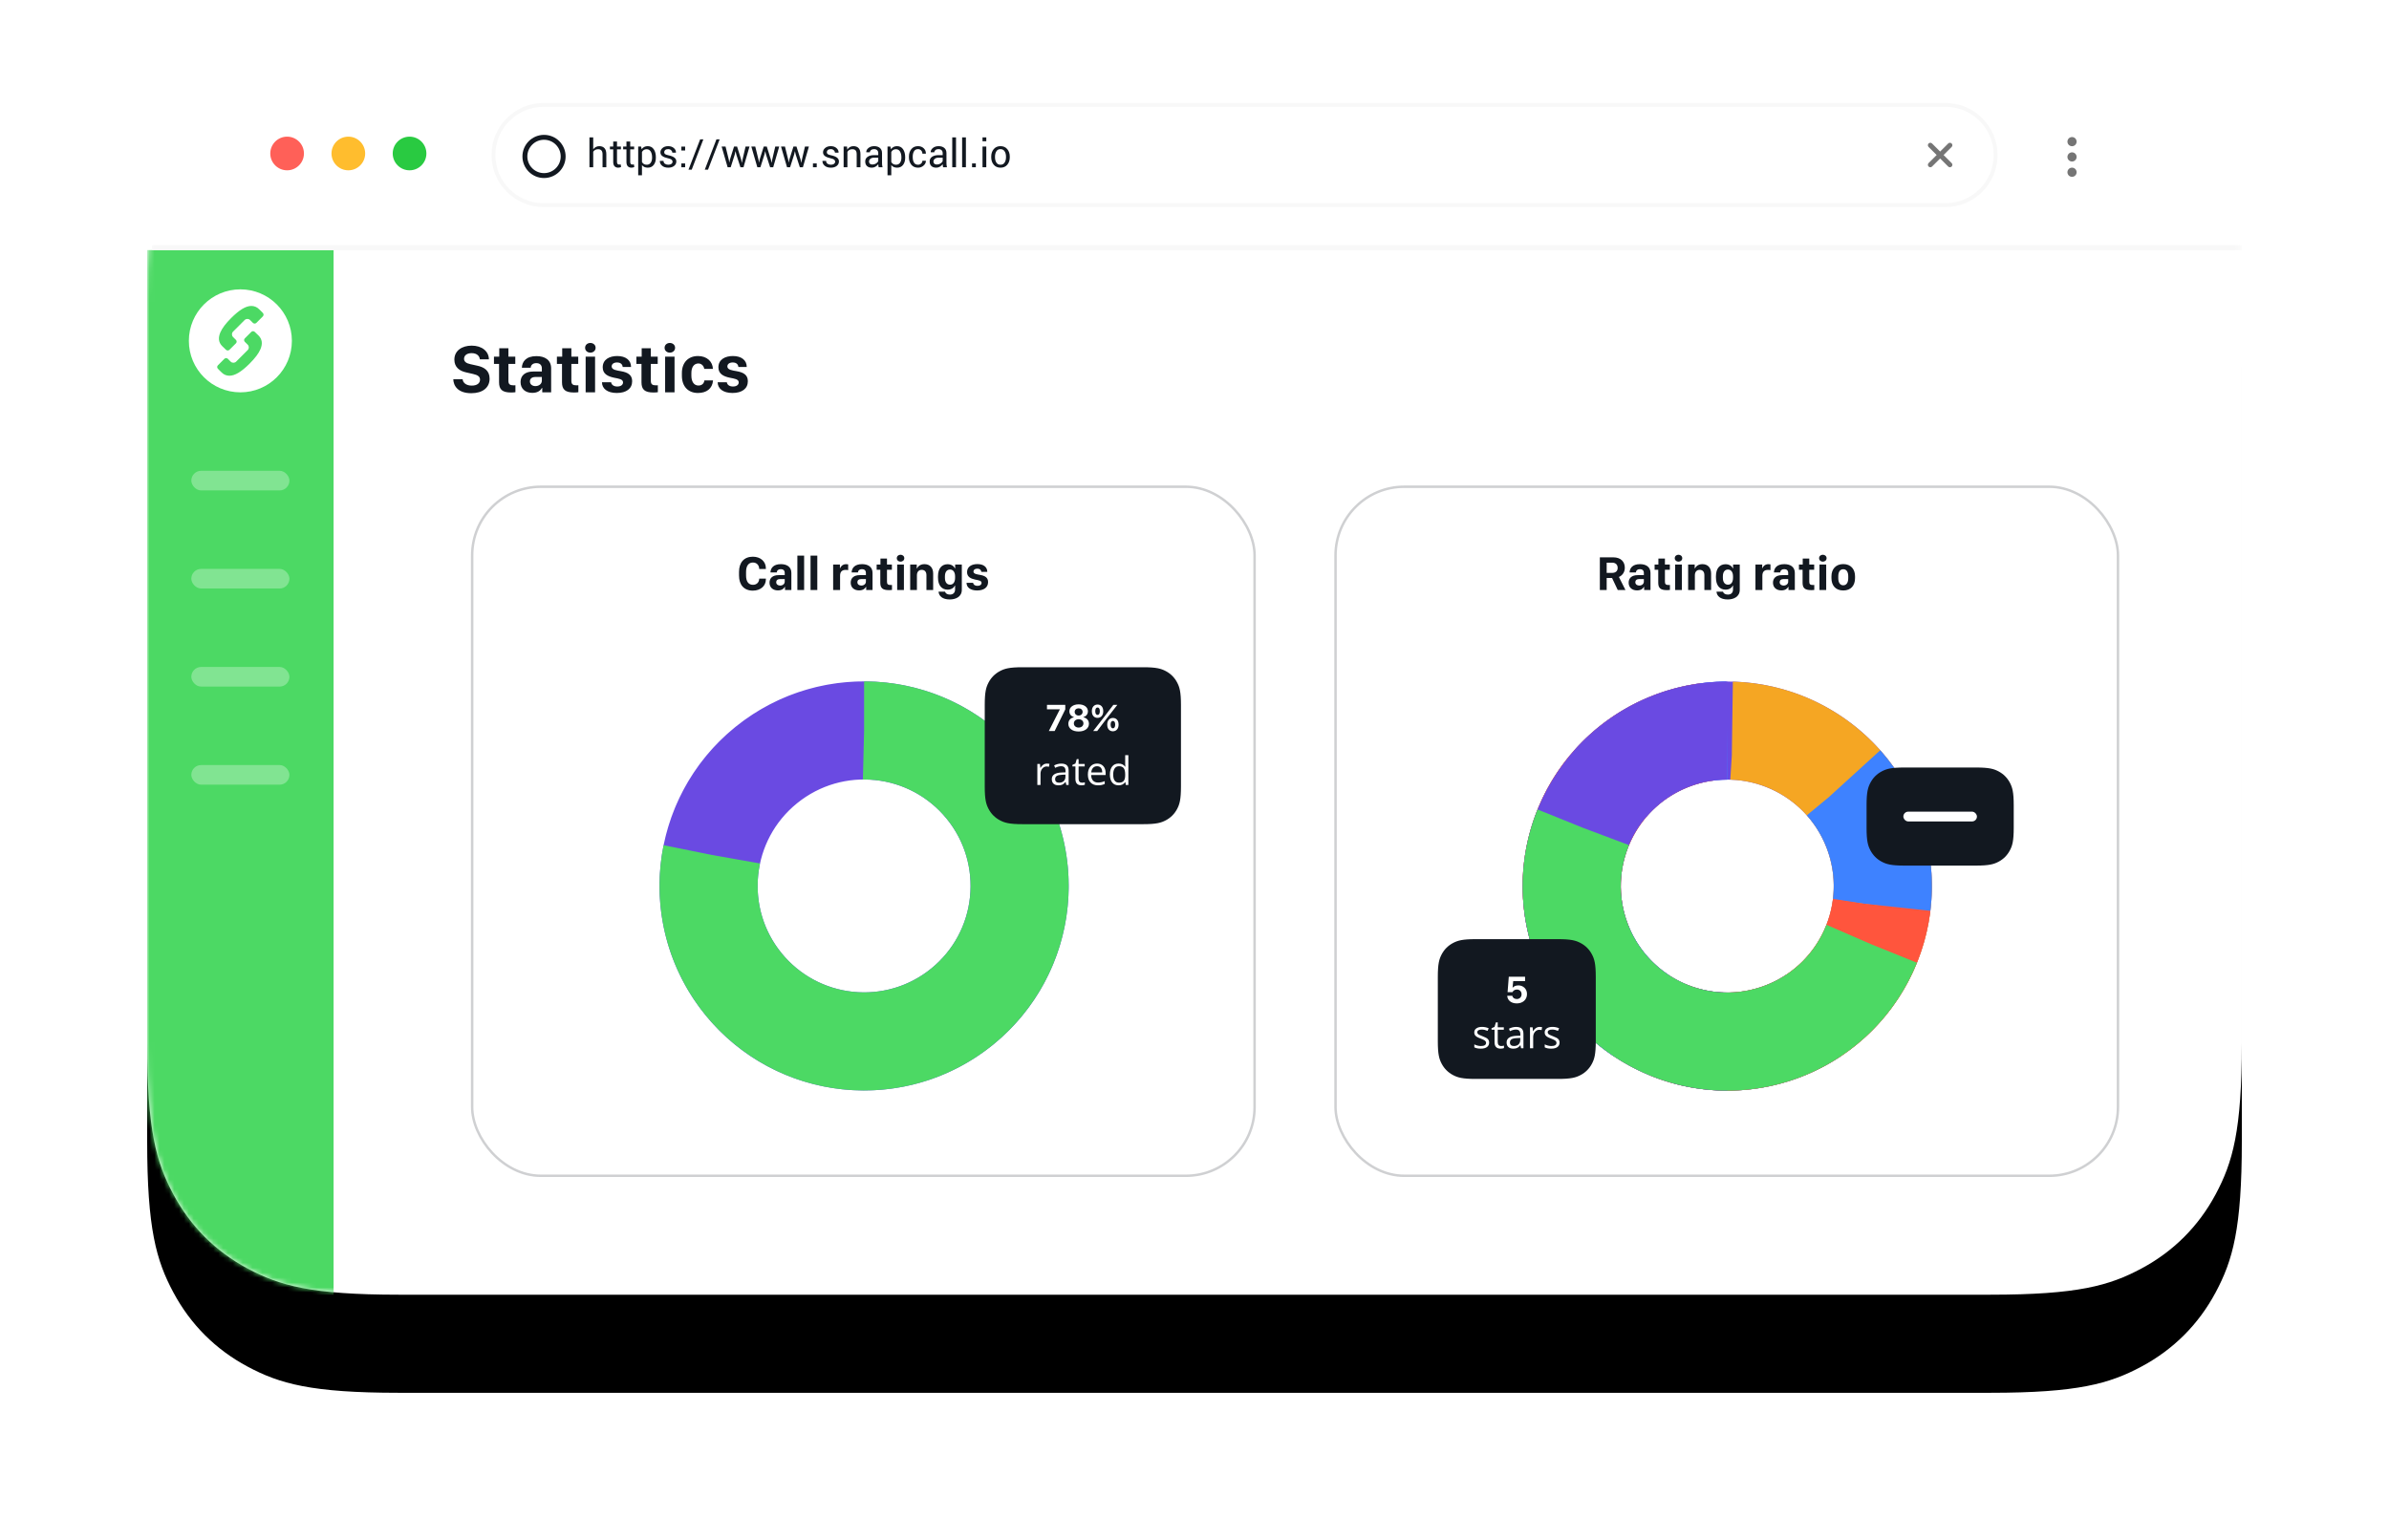 <?xml version="1.0" encoding="UTF-8"?>
<svg width="487px" height="314px" viewBox="0 0 487 314" version="1.1" xmlns="http://www.w3.org/2000/svg" xmlns:xlink="http://www.w3.org/1999/xlink">
    <!-- Generator: Sketch 54.1 (76490) - https://sketchapp.com -->
    <title>Illustration-4</title>
    <desc>Created with Sketch.</desc>
    <defs>
        <path d="M51.278,-2.07168062e-15 L375.722,2.07168062e-15 C393.553,-1.2037061e-15 400.018,1.857 406.537,5.343 C413.055,8.829 418.171,13.945 421.657,20.463 C425.143,26.982 427,33.447 427,51.278 L427,202.722 C427,220.553 425.143,227.018 421.657,233.537 C418.171,240.055 413.055,245.171 406.537,248.657 C400.018,252.143 393.553,254 375.722,254 L51.278,254 C33.447,254 26.982,252.143 20.463,248.657 C13.945,245.171 8.829,240.055 5.343,233.537 C1.857,227.018 8.02470732e-16,220.553 -1.38112041e-15,202.722 L1.38112041e-15,51.278 C-8.02470732e-16,33.447 1.857,26.982 5.343,20.463 C8.829,13.945 13.945,8.829 20.463,5.343 C26.982,1.857 33.447,1.2037061e-15 51.278,-2.07168062e-15 Z" id="path-1"></path>
        <filter x="-12.9%" y="-13.8%" width="125.8%" height="143.3%" filterUnits="objectBoundingBox" id="filter-3">
            <feOffset dx="0" dy="20" in="SourceAlpha" result="shadowOffsetOuter1"></feOffset>
            <feGaussianBlur stdDeviation="15" in="shadowOffsetOuter1" result="shadowBlurOuter1"></feGaussianBlur>
            <feColorMatrix values="0 0 0 0 0   0 0 0 0 0   0 0 0 0 0  0 0 0 0.2 0" type="matrix" in="shadowBlurOuter1"></feColorMatrix>
        </filter>
    </defs>
    <g id="Web-Design" stroke="none" stroke-width="1" fill="none" fill-rule="evenodd">
        <g id="2h-Product-Data-&amp;-Analytics" transform="translate(-756, -2514)">
            <g id="Section-1" transform="translate(234, 681)">
                <g id="4" transform="translate(0, 1842.5)">
                    <g id="Illustration-4" transform="translate(552, 0.5)">
                        <g id="Screen/Layout/Desktop/Dashboard">
                            <mask id="mask-2" fill="white">
                                <use xlink:href="#path-1"></use>
                            </mask>
                            <g id="Rectangle">
                                <use fill="black" fill-opacity="1" filter="url(#filter-3)" xlink:href="#path-1"></use>
                                <use fill="#FFFFFF" fill-rule="evenodd" xlink:href="#path-1"></use>
                            </g>
                            <path d="M62.403,67.32 L64.304,67.32 C64.358,68.011 64.98,68.626 66.163,68.626 C67.264,68.626 67.852,68.134 67.852,67.409 C67.852,66.773 67.373,66.466 66.43,66.254 L65.028,65.933 C63.716,65.652 62.622,64.914 62.622,63.328 C62.622,61.496 64.181,60.478 66.156,60.478 C68.241,60.478 69.643,61.626 69.663,63.273 L67.817,63.273 C67.77,62.617 67.229,62.009 66.149,62.009 C65.192,62.009 64.598,62.46 64.598,63.178 C64.598,63.718 65.035,64.08 65.869,64.251 L67.284,64.565 C68.651,64.859 69.807,65.522 69.807,67.218 C69.807,69.05 68.378,70.178 66.067,70.178 C63.319,70.178 62.431,68.64 62.403,67.32 Z M71.775,62.727 L71.775,61.011 L73.642,61.011 L73.642,62.727 L75.043,62.727 L75.043,64.21 L73.642,64.21 L73.642,67.655 C73.642,68.353 73.949,68.571 74.674,68.571 C74.831,68.571 74.988,68.571 75.07,68.558 L75.07,69.973 C74.927,70 74.592,70.034 74.209,70.034 C72.384,70.034 71.734,69.433 71.734,67.936 L71.734,64.21 L70.695,64.21 L70.695,62.727 L71.775,62.727 Z M80.457,69.118 C80.184,69.645 79.582,70.109 78.509,70.109 C77.094,70.109 76.116,69.275 76.116,67.901 C76.116,66.589 77.025,65.755 78.707,65.755 L80.457,65.755 L80.457,65.112 C80.457,64.429 80.04,64.046 79.329,64.046 C78.625,64.046 78.215,64.429 78.181,64.982 L76.383,64.982 C76.431,63.772 77.196,62.617 79.363,62.617 C81.052,62.617 82.351,63.383 82.351,65.112 L82.351,70 L80.539,70 L80.539,69.118 L80.457,69.118 Z M79.145,68.729 C79.869,68.729 80.457,68.284 80.457,67.621 L80.457,66.869 L79.165,66.869 C78.406,66.869 78.023,67.231 78.023,67.765 C78.023,68.414 78.57,68.729 79.145,68.729 Z M84.606,62.727 L84.606,61.011 L86.473,61.011 L86.473,62.727 L87.874,62.727 L87.874,64.21 L86.473,64.21 L86.473,67.655 C86.473,68.353 86.78,68.571 87.505,68.571 C87.662,68.571 87.819,68.571 87.901,68.558 L87.901,69.973 C87.758,70 87.423,70.034 87.04,70.034 C85.215,70.034 84.565,69.433 84.565,67.936 L84.565,64.21 L83.526,64.21 L83.526,62.727 L84.606,62.727 Z M89.385,70 L89.385,62.727 L91.306,62.727 L91.306,70 L89.385,70 Z M89.275,60.915 C89.275,60.327 89.754,59.931 90.342,59.931 C90.93,59.931 91.415,60.327 91.415,60.915 C91.415,61.51 90.93,61.906 90.342,61.906 C89.754,61.906 89.275,61.51 89.275,60.915 Z M92.864,64.9 C92.864,63.273 94.266,62.597 95.824,62.597 C97.554,62.597 98.641,63.444 98.641,64.825 L96.945,64.825 C96.897,64.388 96.61,63.909 95.783,63.909 C95.113,63.909 94.689,64.23 94.689,64.723 C94.689,65.427 95.756,65.536 96.583,65.687 C97.923,65.926 98.866,66.404 98.866,67.73 C98.866,69.234 97.697,70.13 95.729,70.13 C93.808,70.13 92.714,69.234 92.714,67.942 L94.58,67.942 C94.648,68.455 95.1,68.811 95.831,68.811 C96.631,68.811 97.007,68.421 97.007,67.977 C97.007,67.3 96.118,67.211 95.209,67.026 C93.91,66.753 92.864,66.254 92.864,64.9 Z M100.808,62.727 L100.808,61.011 L102.674,61.011 L102.674,62.727 L104.075,62.727 L104.075,64.21 L102.674,64.21 L102.674,67.655 C102.674,68.353 102.981,68.571 103.706,68.571 C103.863,68.571 104.021,68.571 104.103,68.558 L104.103,69.973 C103.959,70 103.624,70.034 103.241,70.034 C101.416,70.034 100.767,69.433 100.767,67.936 L100.767,64.21 L99.728,64.21 L99.728,62.727 L100.808,62.727 Z M105.586,70 L105.586,62.727 L107.507,62.727 L107.507,70 L105.586,70 Z M105.477,60.915 C105.477,60.327 105.955,59.931 106.543,59.931 C107.131,59.931 107.616,60.327 107.616,60.915 C107.616,61.51 107.131,61.906 106.543,61.906 C105.955,61.906 105.477,61.51 105.477,60.915 Z M109.004,66.616 L109.004,66.035 C109.004,64.012 110.228,62.597 112.285,62.597 C114.151,62.597 115.286,63.772 115.327,65.222 L113.563,65.222 C113.475,64.627 113.017,64.114 112.367,64.114 C111.479,64.114 110.938,64.859 110.938,66.056 L110.938,66.603 C110.938,67.854 111.492,68.612 112.374,68.612 C113.16,68.612 113.516,68.127 113.591,67.573 L115.354,67.573 C115.218,69.269 114.008,70.13 112.278,70.13 C110.255,70.13 109.004,68.77 109.004,66.616 Z M116.448,64.9 C116.448,63.273 117.85,62.597 119.408,62.597 C121.138,62.597 122.225,63.444 122.225,64.825 L120.529,64.825 C120.481,64.388 120.194,63.909 119.367,63.909 C118.697,63.909 118.273,64.23 118.273,64.723 C118.273,65.427 119.34,65.536 120.167,65.687 C121.507,65.926 122.45,66.404 122.45,67.73 C122.45,69.234 121.281,70.13 119.312,70.13 C117.392,70.13 116.298,69.234 116.298,67.942 L118.164,67.942 C118.232,68.455 118.684,68.811 119.415,68.811 C120.215,68.811 120.591,68.421 120.591,67.977 C120.591,67.3 119.702,67.211 118.793,67.026 C117.494,66.753 116.448,66.254 116.448,64.9 Z" id="Statistics" fill="#121820" fill-rule="nonzero" mask="url(#mask-2)"></path>
                            <g id="Screen/Sidebar" mask="url(#mask-2)">
                                <g transform="translate(0, 41)" id="Sidebar">
                                    <g>
                                        <rect id="Rectangle" fill="#4CD964" x="0" y="0" width="38" height="213"></rect>
                                        <path d="M23.589,13.509 L22.253,14.844 C22.06,15.026 21.758,15.026 21.565,14.844 L20.971,14.25 C20.666,13.959 20.186,13.959 19.881,14.25 L17.506,16.627 C17.206,16.929 17.206,17.417 17.506,17.719 L18.1,18.312 C18.288,18.503 18.288,18.81 18.1,19.001 L16.765,20.332 C16.571,20.512 16.271,20.512 16.077,20.332 C16.067,20.322 15.561,19.857 15.264,19.546 C14.548,18.801 14.437,17.889 14.926,16.76 C15.294,15.915 16.006,14.968 17.115,13.859 C18.804,12.17 20.118,11.383 21.251,11.383 C21.835,11.386 22.395,11.621 22.806,12.038 C23.174,12.373 23.581,12.813 23.586,12.817 C23.776,13.008 23.776,13.317 23.586,13.509 M23.077,20.24 C22.709,21.083 21.996,22.032 20.886,23.141 C19.199,24.829 17.884,25.615 16.752,25.615 C16.167,25.614 15.607,25.379 15.197,24.962 C14.829,24.627 14.421,24.187 14.416,24.183 C14.226,23.992 14.226,23.683 14.416,23.491 L15.752,22.156 C15.843,22.067 15.967,22.018 16.095,22.02 C16.223,22.019 16.346,22.067 16.439,22.156 L17.033,22.749 C17.338,23.041 17.82,23.041 18.125,22.749 L20.497,20.376 C20.798,20.075 20.798,19.586 20.497,19.284 L19.901,18.691 C19.713,18.5 19.713,18.194 19.901,18.003 L21.236,16.667 C21.43,16.487 21.73,16.487 21.924,16.667 C21.934,16.676 22.44,17.143 22.738,17.454 C23.455,18.199 23.565,19.11 23.077,20.24 M19.001,8 C13.202,7.999 8.501,12.7 8.5,18.499 C8.499,24.298 13.2,28.999 18.999,29 C24.798,29.001 29.499,24.3 29.5,18.501 L29.5,18.5 C29.5,12.701 24.8,8.001 19.001,8" id="Logo" fill="#FFFFFF"></path>
                                        <rect id="Title-Copy" fill="#FFFFFF" opacity="0.3" x="9" y="45" width="20" height="4" rx="2"></rect>
                                        <rect id="Title-Copy-2" fill="#FFFFFF" opacity="0.3" x="9" y="65" width="20" height="4" rx="2"></rect>
                                        <rect id="Title-Copy-3" fill="#FFFFFF" opacity="0.3" x="9" y="85" width="20" height="4" rx="2"></rect>
                                        <rect id="Title-Copy-4" fill="#FFFFFF" opacity="0.3" x="9" y="105" width="20" height="4" rx="2"></rect>
                                    </g>
                                </g>
                            </g>
                            <g id="Tab" mask="url(#mask-2)">
                                <g transform="translate(25, 11)">
                                    <g id="Tab-" transform="translate(45.2, 0)">
                                        <path d="M10.608,0.39 C4.965,0.39 0.39,4.965 0.39,10.608 C0.39,16.251 4.965,20.826 10.608,20.826 L296.392,20.826 C302.035,20.826 306.61,16.251 306.61,10.608 C306.61,4.965 302.035,0.39 296.392,0.39 L10.608,0.39 Z" id="Rectangle-4" stroke="#F8F8F8" stroke-width="0.78" fill="#FFFFFF" fill-rule="nonzero"></path>
                                        <path d="M20.728,9.448 C20.874,9.245 21.053,9.087 21.265,8.973 C21.477,8.86 21.712,8.803 21.97,8.803 C22.421,8.803 22.772,8.939 23.023,9.21 C23.274,9.48 23.4,9.897 23.4,10.46 L23.4,13.108 L22.63,13.108 L22.63,10.452 C22.63,10.103 22.556,9.845 22.406,9.678 C22.256,9.512 22.033,9.428 21.736,9.428 C21.507,9.428 21.308,9.473 21.138,9.563 C20.969,9.653 20.832,9.779 20.728,9.94 L20.728,13.108 L19.959,13.108 L19.959,7.014 L20.728,7.014 L20.728,9.448 Z M25.576,7.862 L25.576,8.881 L26.377,8.881 L26.377,9.452 L25.576,9.452 L25.576,12.018 C25.576,12.216 25.617,12.355 25.699,12.436 C25.781,12.517 25.89,12.557 26.025,12.557 C26.069,12.557 26.119,12.551 26.173,12.54 C26.228,12.528 26.274,12.516 26.31,12.503 L26.416,13.03 C26.358,13.077 26.274,13.115 26.162,13.145 C26.05,13.175 25.939,13.19 25.83,13.19 C25.517,13.19 25.268,13.096 25.084,12.907 C24.899,12.718 24.806,12.422 24.806,12.018 L24.806,9.452 L24.134,9.452 L24.134,8.881 L24.806,8.881 L24.806,7.862 L25.576,7.862 Z M28.271,7.862 L28.271,8.881 L29.072,8.881 L29.072,9.452 L28.271,9.452 L28.271,12.018 C28.271,12.216 28.312,12.355 28.394,12.436 C28.476,12.517 28.585,12.557 28.72,12.557 C28.765,12.557 28.814,12.551 28.869,12.54 C28.923,12.528 28.969,12.516 29.005,12.503 L29.111,13.03 C29.054,13.077 28.969,13.115 28.857,13.145 C28.745,13.175 28.634,13.19 28.525,13.19 C28.212,13.19 27.964,13.096 27.779,12.907 C27.594,12.718 27.502,12.422 27.502,12.018 L27.502,9.452 L26.83,9.452 L26.83,8.881 L27.502,8.881 L27.502,7.862 L28.271,7.862 Z M33.498,11.155 C33.498,11.764 33.352,12.256 33.06,12.63 C32.768,13.003 32.366,13.19 31.853,13.19 C31.593,13.19 31.364,13.146 31.168,13.059 C30.971,12.972 30.804,12.841 30.666,12.667 L30.666,14.733 L29.896,14.733 L29.896,8.881 L30.486,8.881 L30.607,9.428 C30.745,9.225 30.917,9.07 31.123,8.964 C31.328,8.857 31.568,8.803 31.841,8.803 C32.365,8.803 32.772,9.011 33.062,9.426 C33.352,9.842 33.498,10.391 33.498,11.073 L33.498,11.155 Z M32.728,11.073 C32.728,10.594 32.634,10.2 32.445,9.891 C32.256,9.583 31.978,9.428 31.611,9.428 C31.39,9.428 31.201,9.479 31.045,9.579 C30.888,9.679 30.762,9.816 30.666,9.991 L30.666,12.034 C30.762,12.208 30.888,12.344 31.045,12.442 C31.201,12.54 31.392,12.589 31.619,12.589 C31.983,12.589 32.259,12.455 32.447,12.188 C32.634,11.921 32.728,11.577 32.728,11.155 L32.728,11.073 Z M36.9,11.971 C36.9,11.802 36.836,11.664 36.707,11.557 C36.578,11.451 36.334,11.357 35.974,11.276 C35.477,11.169 35.095,11.02 34.828,10.827 C34.561,10.634 34.427,10.376 34.427,10.053 C34.427,9.71 34.574,9.415 34.867,9.171 C35.16,8.926 35.539,8.803 36.005,8.803 C36.485,8.803 36.873,8.934 37.17,9.194 C37.466,9.454 37.608,9.758 37.595,10.104 L37.587,10.128 L36.853,10.128 C36.853,9.945 36.773,9.78 36.613,9.631 C36.453,9.483 36.25,9.409 36.005,9.409 C35.735,9.409 35.532,9.47 35.398,9.592 C35.264,9.715 35.197,9.861 35.197,10.03 C35.197,10.197 35.255,10.326 35.371,10.417 C35.487,10.508 35.726,10.591 36.087,10.667 C36.606,10.776 36.999,10.931 37.267,11.131 C37.535,11.332 37.67,11.594 37.67,11.917 C37.67,12.292 37.518,12.598 37.214,12.835 C36.911,13.072 36.515,13.19 36.025,13.19 C35.486,13.19 35.061,13.053 34.752,12.78 C34.442,12.506 34.295,12.187 34.31,11.823 L34.318,11.799 L35.052,11.799 C35.065,12.073 35.167,12.273 35.357,12.399 C35.547,12.525 35.77,12.589 36.025,12.589 C36.298,12.589 36.513,12.531 36.668,12.415 C36.823,12.299 36.9,12.151 36.9,11.971 Z M39.466,13.108 L38.697,13.108 L38.697,12.319 L39.466,12.319 L39.466,13.108 Z M39.466,9.686 L38.697,9.686 L38.697,8.897 L39.466,8.897 L39.466,9.686 Z M40.806,13.596 L40.15,13.596 L42.525,7.421 L43.177,7.421 L40.806,13.596 Z M44.127,13.596 L43.47,13.596 L45.845,7.421 L46.498,7.421 L44.127,13.596 Z M48.369,11.569 L48.466,12.112 L48.49,12.112 L48.591,11.569 L49.435,8.881 L50.052,8.881 L50.9,11.569 L51.009,12.174 L51.033,12.174 L51.158,11.569 L51.783,8.881 L52.587,8.881 L51.361,13.108 L50.74,13.108 L49.904,10.534 L49.744,9.862 L49.72,9.862 L49.572,10.534 L48.752,13.108 L48.13,13.108 L46.904,8.881 L47.705,8.881 L48.369,11.569 Z M54.423,11.569 L54.521,12.112 L54.545,12.112 L54.646,11.569 L55.49,8.881 L56.107,8.881 L56.955,11.569 L57.064,12.174 L57.087,12.174 L57.212,11.569 L57.837,8.881 L58.642,8.881 L57.416,13.108 L56.795,13.108 L55.959,10.534 L55.798,9.862 L55.775,9.862 L55.627,10.534 L54.806,13.108 L54.185,13.108 L52.959,8.881 L53.759,8.881 L54.423,11.569 Z M60.478,11.569 L60.576,12.112 L60.599,12.112 L60.701,11.569 L61.545,8.881 L62.162,8.881 L63.009,11.569 L63.119,12.174 L63.142,12.174 L63.267,11.569 L63.892,8.881 L64.697,8.881 L63.47,13.108 L62.849,13.108 L62.013,10.534 L61.853,9.862 L61.83,9.862 L61.681,10.534 L60.861,13.108 L60.24,13.108 L59.013,8.881 L59.814,8.881 L60.478,11.569 Z M66.291,13.108 L65.521,13.108 L65.521,12.319 L66.291,12.319 L66.291,13.108 Z M70.048,11.971 C70.048,11.802 69.984,11.664 69.855,11.557 C69.726,11.451 69.482,11.357 69.123,11.276 C68.625,11.169 68.243,11.02 67.976,10.827 C67.709,10.634 67.576,10.376 67.576,10.053 C67.576,9.71 67.722,9.415 68.015,9.171 C68.308,8.926 68.688,8.803 69.154,8.803 C69.633,8.803 70.021,8.934 70.318,9.194 C70.615,9.454 70.757,9.758 70.744,10.104 L70.736,10.128 L70.002,10.128 C70.002,9.945 69.921,9.78 69.761,9.631 C69.601,9.483 69.399,9.409 69.154,9.409 C68.883,9.409 68.681,9.47 68.546,9.592 C68.412,9.715 68.345,9.861 68.345,10.03 C68.345,10.197 68.403,10.326 68.519,10.417 C68.635,10.508 68.874,10.591 69.236,10.667 C69.754,10.776 70.147,10.931 70.416,11.131 C70.684,11.332 70.818,11.594 70.818,11.917 C70.818,12.292 70.666,12.598 70.363,12.835 C70.059,13.072 69.663,13.19 69.173,13.19 C68.634,13.19 68.21,13.053 67.9,12.78 C67.59,12.506 67.443,12.187 67.459,11.823 L67.466,11.799 L68.201,11.799 C68.214,12.073 68.315,12.273 68.505,12.399 C68.696,12.525 68.918,12.589 69.173,12.589 C69.447,12.589 69.661,12.531 69.816,12.415 C69.971,12.299 70.048,12.151 70.048,11.971 Z M72.462,8.881 L72.517,9.51 C72.658,9.286 72.834,9.113 73.046,8.989 C73.259,8.865 73.5,8.803 73.771,8.803 C74.227,8.803 74.58,8.937 74.83,9.204 C75.08,9.471 75.205,9.883 75.205,10.44 L75.205,13.108 L74.435,13.108 L74.435,10.456 C74.435,10.083 74.362,9.819 74.214,9.663 C74.067,9.506 73.843,9.428 73.541,9.428 C73.304,9.428 73.102,9.476 72.937,9.571 C72.772,9.666 72.641,9.799 72.545,9.971 L72.545,13.108 L71.775,13.108 L71.775,8.881 L72.462,8.881 Z M78.92,13.108 C78.893,12.98 78.873,12.868 78.859,12.77 C78.845,12.673 78.836,12.574 78.834,12.475 C78.69,12.678 78.504,12.848 78.273,12.985 C78.043,13.122 77.795,13.19 77.529,13.19 C77.089,13.19 76.754,13.077 76.523,12.852 C76.293,12.627 76.177,12.316 76.177,11.921 C76.177,11.517 76.341,11.201 76.668,10.973 C76.994,10.745 77.438,10.631 77.998,10.631 L78.834,10.631 L78.834,10.214 C78.834,9.966 78.758,9.77 78.607,9.626 C78.456,9.481 78.242,9.409 77.966,9.409 C77.716,9.409 77.515,9.471 77.361,9.596 C77.207,9.721 77.13,9.871 77.13,10.046 L76.4,10.053 L76.392,10.03 C76.374,9.723 76.518,9.441 76.824,9.186 C77.13,8.931 77.525,8.803 78.009,8.803 C78.489,8.803 78.874,8.925 79.166,9.169 C79.457,9.412 79.603,9.763 79.603,10.221 L79.603,12.256 C79.603,12.408 79.611,12.553 79.627,12.694 C79.642,12.835 79.671,12.973 79.712,13.108 L78.92,13.108 Z M77.642,12.546 C77.921,12.546 78.172,12.474 78.396,12.331 C78.62,12.187 78.766,12.023 78.834,11.839 L78.834,11.151 L77.97,11.151 C77.66,11.151 77.412,11.229 77.226,11.385 C77.04,11.542 76.947,11.725 76.947,11.936 C76.947,12.124 77.005,12.272 77.123,12.381 C77.24,12.491 77.413,12.546 77.642,12.546 Z M84.322,11.155 C84.322,11.764 84.176,12.256 83.884,12.63 C83.593,13.003 83.19,13.19 82.677,13.19 C82.417,13.19 82.188,13.146 81.992,13.059 C81.795,12.972 81.628,12.841 81.49,12.667 L81.49,14.733 L80.72,14.733 L80.72,8.881 L81.31,8.881 L81.431,9.428 C81.569,9.225 81.741,9.07 81.947,8.964 C82.153,8.857 82.392,8.803 82.666,8.803 C83.189,8.803 83.596,9.011 83.886,9.426 C84.177,9.842 84.322,10.391 84.322,11.073 L84.322,11.155 Z M83.552,11.073 C83.552,10.594 83.458,10.2 83.269,9.891 C83.08,9.583 82.802,9.428 82.435,9.428 C82.214,9.428 82.025,9.479 81.869,9.579 C81.712,9.679 81.586,9.816 81.49,9.991 L81.49,12.034 C81.586,12.208 81.712,12.344 81.869,12.442 C82.025,12.54 82.216,12.589 82.443,12.589 C82.808,12.589 83.084,12.455 83.271,12.188 C83.459,11.921 83.552,11.577 83.552,11.155 L83.552,11.073 Z M86.947,12.589 C87.184,12.589 87.391,12.51 87.568,12.352 C87.745,12.195 87.834,12.001 87.834,11.772 L88.529,11.772 L88.541,11.796 C88.551,12.16 88.395,12.484 88.072,12.766 C87.749,13.049 87.374,13.19 86.947,13.19 C86.353,13.19 85.895,12.988 85.572,12.585 C85.249,12.181 85.087,11.678 85.087,11.077 L85.087,10.913 C85.087,10.316 85.25,9.816 85.574,9.411 C85.898,9.006 86.356,8.803 86.947,8.803 C87.418,8.803 87.804,8.949 88.105,9.241 C88.406,9.533 88.551,9.891 88.541,10.315 L88.533,10.339 L87.834,10.339 C87.834,10.081 87.75,9.861 87.582,9.68 C87.414,9.499 87.202,9.409 86.947,9.409 C86.569,9.409 86.294,9.555 86.121,9.848 C85.948,10.141 85.861,10.496 85.861,10.913 L85.861,11.077 C85.861,11.501 85.946,11.859 86.117,12.151 C86.287,12.443 86.564,12.589 86.947,12.589 Z M92.052,13.108 C92.026,12.98 92.006,12.868 91.992,12.77 C91.977,12.673 91.969,12.574 91.966,12.475 C91.823,12.678 91.636,12.848 91.406,12.985 C91.175,13.122 90.927,13.19 90.662,13.19 C90.222,13.19 89.886,13.077 89.656,12.852 C89.425,12.627 89.31,12.316 89.31,11.921 C89.31,11.517 89.474,11.201 89.8,10.973 C90.127,10.745 90.571,10.631 91.13,10.631 L91.966,10.631 L91.966,10.214 C91.966,9.966 91.891,9.77 91.74,9.626 C91.589,9.481 91.375,9.409 91.099,9.409 C90.849,9.409 90.647,9.471 90.494,9.596 C90.34,9.721 90.263,9.871 90.263,10.046 L89.533,10.053 L89.525,10.03 C89.507,9.723 89.651,9.441 89.957,9.186 C90.263,8.931 90.658,8.803 91.142,8.803 C91.621,8.803 92.007,8.925 92.298,9.169 C92.59,9.412 92.736,9.763 92.736,10.221 L92.736,12.256 C92.736,12.408 92.744,12.553 92.759,12.694 C92.775,12.835 92.804,12.973 92.845,13.108 L92.052,13.108 Z M90.775,12.546 C91.054,12.546 91.305,12.474 91.529,12.331 C91.753,12.187 91.899,12.023 91.966,11.839 L91.966,11.151 L91.103,11.151 C90.793,11.151 90.545,11.229 90.359,11.385 C90.173,11.542 90.08,11.725 90.08,11.936 C90.08,12.124 90.138,12.272 90.255,12.381 C90.373,12.491 90.546,12.546 90.775,12.546 Z M94.685,13.108 L93.916,13.108 L93.916,7.014 L94.685,7.014 L94.685,13.108 Z M96.701,13.108 L95.931,13.108 L95.931,7.014 L96.701,7.014 L96.701,13.108 Z M98.724,13.108 L97.955,13.108 L97.955,12.319 L98.724,12.319 L98.724,13.108 Z M100.857,13.108 L100.087,13.108 L100.087,8.881 L100.857,8.881 L100.857,13.108 Z M100.857,7.799 L100.087,7.799 L100.087,7.014 L100.857,7.014 L100.857,7.799 Z M101.861,10.956 C101.861,10.331 102.03,9.816 102.369,9.411 C102.707,9.006 103.167,8.803 103.748,8.803 C104.334,8.803 104.796,9.005 105.136,9.409 C105.476,9.812 105.646,10.328 105.646,10.956 L105.646,11.042 C105.646,11.672 105.477,12.187 105.138,12.589 C104.8,12.99 104.339,13.19 103.755,13.19 C103.172,13.19 102.711,12.989 102.371,12.587 C102.031,12.184 101.861,11.669 101.861,11.042 L101.861,10.956 Z M102.63,11.042 C102.63,11.49 102.725,11.859 102.914,12.151 C103.102,12.443 103.383,12.589 103.755,12.589 C104.123,12.589 104.401,12.443 104.591,12.151 C104.782,11.859 104.877,11.49 104.877,11.042 L104.877,10.956 C104.877,10.513 104.781,10.145 104.589,9.85 C104.398,9.556 104.117,9.409 103.748,9.409 C103.38,9.409 103.102,9.556 102.914,9.85 C102.725,10.145 102.63,10.513 102.63,10.956 L102.63,11.042 Z" id="https://www.snapcall.io" fill="#121820" fill-rule="nonzero"></path>
                                        <g id="Logo" transform="translate(6.8, 7)" stroke="#121820">
                                            <path d="M3.9,0 C1.747,-0 0,1.746 0,3.9 C-0,6.053 1.746,7.8 3.9,7.8 C6.053,7.8 7.8,6.054 7.8,3.9 L7.8,3.9 C7.8,1.746 6.054,0 3.9,0" id="Sign"></path>
                                        </g>
                                        <g id="Group-3" transform="translate(291.992, 7.992)" fill="#757575" fill-rule="nonzero">
                                            <path d="M2.598,2.616 L0.954,0.972 C0.759,0.777 0.759,0.461 0.954,0.266 C1.149,0.071 1.465,0.071 1.66,0.266 L3.304,1.91 L4.948,0.266 C5.143,0.071 5.459,0.071 5.654,0.266 C5.849,0.461 5.849,0.777 5.654,0.972 L4.01,2.616 L5.654,4.26 C5.849,4.455 5.849,4.771 5.654,4.966 C5.459,5.161 5.143,5.161 4.948,4.966 L3.304,3.322 L1.66,4.966 C1.465,5.161 1.149,5.161 0.954,4.966 C0.759,4.771 0.759,4.455 0.954,4.26 L2.598,2.616 Z" id="Close"></path>
                                        </g>
                                    </g>
                                    <g id="More" transform="translate(366.448, 6.304)">
                                        <path d="M0.936,2.512 C0.419,2.512 0,2.093 0,1.576 C0,1.059 0.419,0.64 0.936,0.64 C1.453,0.64 1.872,1.059 1.872,1.576 C1.872,2.093 1.453,2.512 0.936,2.512 Z M0.936,5.632 C0.419,5.632 0,5.213 0,4.696 C0,4.179 0.419,3.76 0.936,3.76 C1.453,3.76 1.872,4.179 1.872,4.696 C1.872,5.213 1.453,5.632 0.936,5.632 Z M0.936,8.752 C0.419,8.752 0,8.333 0,7.816 C0,7.299 0.419,6.88 0.936,6.88 C1.453,6.88 1.872,7.299 1.872,7.816 C1.872,8.333 1.453,8.752 0.936,8.752 Z" id="Combined-Shape" fill="#757575"></path>
                                    </g>
                                    <g id="Traffic-" transform="translate(0.096, 6.864)">
                                        <circle id="Extend" fill="#29CA41" cx="28.392" cy="3.432" r="3.432"></circle>
                                        <circle id="Close" fill="#FF6058" cx="3.432" cy="3.432" r="3.432"></circle>
                                        <circle id="Minimize" fill="#FFBD2E" cx="15.912" cy="3.432" r="3.432"></circle>
                                    </g>
                                </g>
                            </g>
                            <path d="M1,40.5 L427,40.5" id="Line-5" stroke="#F8F8F8" mask="url(#mask-2)"></path>
                        </g>
                        <g id="2" transform="translate(242, 89)">
                            <rect id="Rectangle" stroke-opacity="0.2" stroke="#121820" stroke-width="0.5" fill-rule="nonzero" x="0.25" y="0.25" width="159.5" height="140.5" rx="14"></rect>
                            <g id="Circle" transform="translate(80, 81.5) rotate(-345) translate(-80, -81.5) translate(35, 36.5)" stroke-width="20">
                                <path d="M45.148,76.854 C62.659,76.854 76.854,62.659 76.854,45.148 C76.854,27.637 62.659,13.442 45.148,13.442 C27.637,13.442 13.442,27.637 13.442,45.148 C13.442,62.659 27.637,76.854 45.148,76.854 Z" id="Color" stroke="#6A4AE2" stroke-dasharray="209.44" transform="translate(45.148, 45.148) rotate(-216) translate(-45.148, -45.148) "></path>
                                <path d="M45.148,76.854 C62.659,76.854 76.854,62.659 76.854,45.148 C76.854,27.637 62.659,13.442 45.148,13.442 C27.637,13.442 13.442,27.637 13.442,45.148 C13.442,62.659 27.637,76.854 45.148,76.854 Z" id="Color" stroke="#F5A623" stroke-dasharray="170" transform="translate(45.148, 45.148) rotate(-246) translate(-45.148, -45.148) "></path>
                                <path d="M45.148,76.854 C62.659,76.854 76.854,62.659 76.854,45.148 C76.854,27.637 62.659,13.442 45.148,13.442 C27.637,13.442 13.442,27.637 13.442,45.148 C13.442,62.659 27.637,76.854 45.148,76.854 Z" id="Oval" stroke="#3E82FF" stroke-dasharray="27"></path>
                                <path d="M45.148,76.854 C62.659,76.854 76.854,62.659 76.854,45.148 C76.854,27.637 62.659,13.442 45.148,13.442 C27.637,13.442 13.442,27.637 13.442,45.148 C13.442,62.659 27.637,76.854 45.148,76.854 Z" id="Color" stroke="#FF553D" stroke-dasharray="58" transform="translate(45.148, 45.148) rotate(-353) translate(-45.148, -45.148) "></path>
                                <path d="M-1.871,33.398 C-1.871,50.909 12.324,65.104 29.835,65.104 L29.835,65.104 C47.346,65.104 61.541,50.909 61.541,33.398" id="Path" stroke="#6A4AE2" transform="translate(29.835, 49.251) rotate(-285) translate(-29.835, -49.251) "></path>
                                <path d="M11.51,45.03 C11.51,62.541 25.705,76.736 43.216,76.736 L43.216,76.736 C60.727,76.736 74.922,62.541 74.922,45.03" id="Path" stroke="#4CD964" stroke-dasharray="108" transform="translate(43.216, 60.883) rotate(-353) translate(-43.216, -60.883) "></path>
                            </g>
                            <g id="Data" transform="translate(21, 92.5)">
                                <path d="M7.792,5.77426327e-16 L24.608,1.19893051e-15 C27.283,7.07622505e-16 28.253,0.278 29.231,0.801 C30.208,1.324 30.976,2.092 31.499,3.069 C32.022,4.047 32.3,5.017 32.3,7.692 L32.3,20.808 C32.3,23.483 32.022,24.453 31.499,25.431 C30.976,26.408 30.208,27.176 29.231,27.699 C28.253,28.222 27.283,28.5 24.608,28.5 L7.792,28.5 C5.117,28.5 4.147,28.222 3.169,27.699 C2.192,27.176 1.424,26.408 0.901,25.431 C0.378,24.453 0.1,23.483 0.1,20.808 L0.1,7.692 C0.1,5.017 0.378,4.047 0.901,3.069 C1.424,2.092 2.192,1.324 3.169,0.801 C4.147,0.278 5.117,1.06873433e-15 7.792,5.77426327e-16 Z" id="Mask-Copy-3" fill="#121820"></path>
                                <path d="M14.253,11.547 L15.292,11.547 C15.354,11.957 15.718,12.215 16.225,12.215 C16.702,12.215 17.175,11.852 17.175,11.238 C17.175,10.656 16.764,10.27 16.229,10.27 C15.721,10.27 15.432,10.562 15.319,10.805 L14.323,10.805 L14.569,7.664 L17.889,7.664 L17.889,8.566 L15.468,8.566 L15.339,9.883 L15.382,9.883 C15.503,9.707 15.893,9.426 16.522,9.426 C17.452,9.426 18.28,10.094 18.28,11.188 C18.28,12.359 17.405,13.102 16.198,13.102 C14.968,13.102 14.284,12.391 14.253,11.547 Z" id="5" fill="#FFFFFF" fill-rule="nonzero"></path>
                                <path d="M10.563,21.082 C10.563,21.48 10.415,21.788 10.118,22.004 C9.821,22.22 9.404,22.328 8.868,22.328 C8.3,22.328 7.858,22.238 7.54,22.059 L7.54,21.457 C7.746,21.561 7.966,21.643 8.202,21.703 C8.438,21.763 8.665,21.793 8.884,21.793 C9.222,21.793 9.483,21.739 9.665,21.631 C9.847,21.523 9.938,21.358 9.938,21.137 C9.938,20.97 9.866,20.827 9.721,20.709 C9.577,20.59 9.295,20.451 8.876,20.289 C8.477,20.141 8.194,20.011 8.026,19.9 C7.858,19.79 7.733,19.664 7.651,19.523 C7.569,19.383 7.528,19.215 7.528,19.02 C7.528,18.671 7.67,18.395 7.954,18.193 C8.238,17.992 8.627,17.891 9.122,17.891 C9.583,17.891 10.033,17.984 10.473,18.172 L10.243,18.699 C9.813,18.522 9.424,18.434 9.075,18.434 C8.768,18.434 8.536,18.482 8.38,18.578 C8.223,18.674 8.145,18.807 8.145,18.977 C8.145,19.091 8.175,19.189 8.233,19.27 C8.292,19.35 8.386,19.427 8.516,19.5 C8.647,19.573 8.897,19.678 9.266,19.816 C9.774,20.001 10.117,20.187 10.296,20.375 C10.474,20.563 10.563,20.798 10.563,21.082 Z M13.001,21.793 C13.115,21.793 13.226,21.785 13.333,21.768 C13.44,21.751 13.524,21.733 13.587,21.715 L13.587,22.211 C13.516,22.245 13.413,22.273 13.276,22.295 C13.139,22.317 13.016,22.328 12.907,22.328 C12.079,22.328 11.665,21.892 11.665,21.02 L11.665,18.473 L11.052,18.473 L11.052,18.16 L11.665,17.891 L11.938,16.977 L12.313,16.977 L12.313,17.969 L13.555,17.969 L13.555,18.473 L12.313,18.473 L12.313,20.992 C12.313,21.25 12.374,21.448 12.497,21.586 C12.619,21.724 12.787,21.793 13.001,21.793 Z M17.075,22.25 L16.946,21.641 L16.915,21.641 C16.701,21.909 16.488,22.09 16.276,22.186 C16.064,22.281 15.799,22.328 15.481,22.328 C15.057,22.328 14.724,22.219 14.483,22 C14.242,21.781 14.122,21.47 14.122,21.066 C14.122,20.202 14.813,19.749 16.196,19.707 L16.923,19.684 L16.923,19.418 C16.923,19.082 16.85,18.834 16.706,18.674 C16.561,18.514 16.33,18.434 16.012,18.434 C15.656,18.434 15.252,18.543 14.802,18.762 L14.602,18.266 C14.813,18.151 15.044,18.061 15.296,17.996 C15.547,17.931 15.799,17.898 16.052,17.898 C16.562,17.898 16.94,18.012 17.186,18.238 C17.432,18.465 17.555,18.828 17.555,19.328 L17.555,22.25 L17.075,22.25 Z M15.61,21.793 C16.014,21.793 16.331,21.682 16.561,21.461 C16.792,21.24 16.907,20.93 16.907,20.531 L16.907,20.145 L16.259,20.172 C15.743,20.19 15.371,20.27 15.143,20.412 C14.915,20.554 14.802,20.775 14.802,21.074 C14.802,21.309 14.873,21.487 15.014,21.609 C15.156,21.732 15.355,21.793 15.61,21.793 Z M20.845,17.891 C21.035,17.891 21.205,17.906 21.356,17.938 L21.266,18.539 C21.089,18.5 20.933,18.48 20.798,18.48 C20.451,18.48 20.155,18.621 19.909,18.902 C19.663,19.184 19.54,19.534 19.54,19.953 L19.54,22.25 L18.891,22.25 L18.891,17.969 L19.427,17.969 L19.501,18.762 L19.532,18.762 C19.691,18.483 19.882,18.268 20.106,18.117 C20.33,17.966 20.576,17.891 20.845,17.891 Z M24.919,21.082 C24.919,21.48 24.77,21.788 24.473,22.004 C24.177,22.22 23.76,22.328 23.223,22.328 C22.656,22.328 22.213,22.238 21.895,22.059 L21.895,21.457 C22.101,21.561 22.322,21.643 22.557,21.703 C22.793,21.763 23.02,21.793 23.239,21.793 C23.578,21.793 23.838,21.739 24.02,21.631 C24.203,21.523 24.294,21.358 24.294,21.137 C24.294,20.97 24.221,20.827 24.077,20.709 C23.932,20.59 23.651,20.451 23.231,20.289 C22.833,20.141 22.55,20.011 22.382,19.9 C22.214,19.79 22.089,19.664 22.007,19.523 C21.925,19.383 21.884,19.215 21.884,19.02 C21.884,18.671 22.026,18.395 22.309,18.193 C22.593,17.992 22.983,17.891 23.477,17.891 C23.938,17.891 24.389,17.984 24.829,18.172 L24.598,18.699 C24.169,18.522 23.779,18.434 23.43,18.434 C23.123,18.434 22.891,18.482 22.735,18.578 C22.579,18.674 22.501,18.807 22.501,18.977 C22.501,19.091 22.53,19.189 22.589,19.27 C22.647,19.35 22.742,19.427 22.872,19.5 C23.002,19.573 23.252,19.678 23.622,19.816 C24.13,20.001 24.473,20.187 24.651,20.375 C24.83,20.563 24.919,20.798 24.919,21.082 Z" id="stars" fill="#FFFFFF" fill-rule="nonzero"></path>
                            </g>
                            <g id="Data" transform="translate(108.5, 57.5)">
                                <path d="M7.692,-3.10752092e-16 L22.308,3.10752092e-16 C24.983,-1.80555915e-16 25.953,0.278 26.931,0.801 C27.908,1.324 28.676,2.092 29.199,3.069 C29.722,4.047 30,5.017 30,7.692 L30,12.308 C30,14.983 29.722,15.953 29.199,16.931 C28.676,17.908 27.908,18.676 26.931,19.199 C25.953,19.722 24.983,20 22.308,20 L7.692,20 C5.017,20 4.047,19.722 3.069,19.199 C2.092,18.676 1.324,17.908 0.801,16.931 C0.278,15.953 1.2037061e-16,14.983 -2.07168062e-16,12.308 L2.07168062e-16,7.692 C-1.2037061e-16,5.017 0.278,4.047 0.801,3.069 C1.324,2.092 2.092,1.324 3.069,0.801 C4.047,0.278 5.017,1.80555915e-16 7.692,-3.10752092e-16 Z" id="Mask-Copy-4" fill="#121820"></path>
                                <rect id="Title-Copy-3" fill="#FFFFFF" x="7.5" y="9" width="15" height="2" rx="1"></rect>
                            </g>
                            <path d="M56.846,14.643 C58.447,14.643 59.219,15.57 59.219,16.772 C59.219,17.87 58.501,18.451 58.013,18.647 L59.351,21.308 L57.778,21.308 L56.621,18.857 L55.522,18.857 L55.522,21.308 L54.131,21.308 L54.131,14.643 L56.846,14.643 Z M55.522,17.817 L56.621,17.817 C57.324,17.817 57.764,17.465 57.764,16.796 C57.764,16.088 57.285,15.732 56.641,15.732 L55.522,15.732 L55.522,17.817 Z M63.101,20.678 C62.905,21.054 62.476,21.386 61.709,21.386 C60.698,21.386 60,20.79 60,19.809 C60,18.871 60.649,18.276 61.851,18.276 L63.101,18.276 L63.101,17.817 C63.101,17.328 62.803,17.055 62.295,17.055 C61.792,17.055 61.499,17.328 61.475,17.724 L60.19,17.724 C60.225,16.86 60.771,16.034 62.319,16.034 C63.525,16.034 64.453,16.581 64.453,17.817 L64.453,21.308 L63.159,21.308 L63.159,20.678 L63.101,20.678 Z M62.163,20.4 C62.681,20.4 63.101,20.082 63.101,19.609 L63.101,19.071 L62.178,19.071 C61.636,19.071 61.362,19.33 61.362,19.711 C61.362,20.175 61.753,20.4 62.163,20.4 Z M66.064,16.112 L66.064,14.887 L67.397,14.887 L67.397,16.112 L68.398,16.112 L68.398,17.172 L67.397,17.172 L67.397,19.633 C67.397,20.131 67.617,20.287 68.135,20.287 C68.247,20.287 68.359,20.287 68.418,20.278 L68.418,21.288 C68.315,21.308 68.076,21.332 67.803,21.332 C66.499,21.332 66.035,20.903 66.035,19.833 L66.035,17.172 L65.293,17.172 L65.293,16.112 L66.064,16.112 Z M69.478,21.308 L69.478,16.112 L70.85,16.112 L70.85,21.308 L69.478,21.308 Z M69.399,14.819 C69.399,14.399 69.741,14.115 70.161,14.115 C70.581,14.115 70.928,14.399 70.928,14.819 C70.928,15.243 70.581,15.527 70.161,15.527 C69.741,15.527 69.399,15.243 69.399,14.819 Z M72.129,21.308 L72.129,16.112 L73.467,16.112 L73.467,16.889 L73.525,16.889 C73.687,16.528 74.16,16.034 75.034,16.034 C76.084,16.034 76.812,16.694 76.812,17.963 L76.812,21.308 L75.439,21.308 L75.439,18.271 C75.439,17.489 74.99,17.196 74.478,17.196 C73.857,17.196 73.501,17.641 73.501,18.29 L73.501,21.308 L72.129,21.308 Z M80.22,22.24 C80.889,22.24 81.279,21.855 81.279,21.176 L81.279,20.414 L81.221,20.414 C81.03,20.873 80.488,21.235 79.761,21.235 C78.589,21.235 77.798,20.39 77.798,18.788 L77.798,18.486 C77.798,16.899 78.584,16.049 79.761,16.049 C80.479,16.049 81.025,16.405 81.235,16.889 L81.294,16.889 L81.294,16.112 L82.651,16.112 L82.651,21.274 C82.651,22.714 81.377,23.232 80.2,23.232 C78.672,23.232 77.974,22.514 77.91,21.645 L79.233,21.645 C79.316,21.996 79.688,22.24 80.22,22.24 Z M80.254,17.133 C79.609,17.133 79.209,17.621 79.209,18.525 L79.209,18.822 C79.209,19.721 79.609,20.219 80.254,20.219 C80.884,20.219 81.279,19.721 81.279,18.822 L81.279,18.525 C81.279,17.641 80.869,17.133 80.254,17.133 Z M85.85,21.308 L85.85,16.112 L87.227,16.112 L87.227,16.845 L87.285,16.845 C87.397,16.508 87.783,16.039 88.486,16.039 C88.677,16.039 88.813,16.054 88.911,16.078 L88.911,17.26 C88.809,17.226 88.594,17.206 88.384,17.206 C87.554,17.206 87.261,17.699 87.261,18.398 L87.261,21.308 L85.85,21.308 Z M92.524,20.678 C92.329,21.054 91.899,21.386 91.133,21.386 C90.122,21.386 89.424,20.79 89.424,19.809 C89.424,18.871 90.073,18.276 91.274,18.276 L92.524,18.276 L92.524,17.817 C92.524,17.328 92.227,17.055 91.719,17.055 C91.216,17.055 90.923,17.328 90.898,17.724 L89.614,17.724 C89.648,16.86 90.195,16.034 91.743,16.034 C92.949,16.034 93.877,16.581 93.877,17.817 L93.877,21.308 L92.583,21.308 L92.583,20.678 L92.524,20.678 Z M91.587,20.4 C92.104,20.4 92.524,20.082 92.524,19.609 L92.524,19.071 L91.602,19.071 C91.06,19.071 90.786,19.33 90.786,19.711 C90.786,20.175 91.177,20.4 91.587,20.4 Z M95.488,16.112 L95.488,14.887 L96.821,14.887 L96.821,16.112 L97.822,16.112 L97.822,17.172 L96.821,17.172 L96.821,19.633 C96.821,20.131 97.041,20.287 97.559,20.287 C97.671,20.287 97.783,20.287 97.842,20.278 L97.842,21.288 C97.739,21.308 97.5,21.332 97.227,21.332 C95.923,21.332 95.459,20.903 95.459,19.833 L95.459,17.172 L94.717,17.172 L94.717,16.112 L95.488,16.112 Z M98.901,21.308 L98.901,16.112 L100.273,16.112 L100.273,21.308 L98.901,21.308 Z M98.823,14.819 C98.823,14.399 99.165,14.115 99.585,14.115 C100.005,14.115 100.352,14.399 100.352,14.819 C100.352,15.243 100.005,15.527 99.585,15.527 C99.165,15.527 98.823,15.243 98.823,14.819 Z M103.755,16.02 C105.293,16.02 106.152,17.065 106.152,18.51 L106.152,18.876 C106.152,20.409 105.298,21.401 103.755,21.401 C102.207,21.401 101.343,20.409 101.343,18.881 L101.343,18.515 C101.343,17.074 102.207,16.02 103.755,16.02 Z M103.75,17.07 C103.037,17.07 102.734,17.704 102.734,18.505 L102.734,18.905 C102.734,19.677 103.027,20.346 103.75,20.346 C104.473,20.346 104.766,19.682 104.766,18.905 L104.766,18.505 C104.766,17.699 104.463,17.07 103.75,17.07 Z" id="Ratingratio" fill="#121820" fill-rule="nonzero"></path>
                        </g>
                        <g id="1" transform="translate(66, 89)">
                            <rect id="Rectangle" stroke-opacity="0.2" stroke="#121820" stroke-width="0.5" fill-rule="nonzero" x="0.25" y="0.25" width="159.5" height="140.5" rx="14"></rect>
                            <path d="M56.086,17.612 L56.086,18.363 C56.086,19.579 56.594,20.248 57.483,20.248 C58.269,20.248 58.757,19.721 58.767,18.988 L60.125,18.988 L60.125,19.135 C60.125,20.497 59.011,21.435 57.473,21.435 C55.671,21.435 54.651,20.258 54.651,18.359 L54.651,17.612 C54.651,15.697 55.671,14.516 57.473,14.516 C59.016,14.516 60.125,15.473 60.125,16.879 L60.125,17.021 L58.767,17.021 C58.757,16.254 58.269,15.702 57.483,15.702 C56.594,15.702 56.086,16.381 56.086,17.612 Z M63.967,20.678 C63.772,21.054 63.342,21.386 62.576,21.386 C61.565,21.386 60.867,20.79 60.867,19.809 C60.867,18.871 61.516,18.276 62.717,18.276 L63.967,18.276 L63.967,17.817 C63.967,17.328 63.669,17.055 63.162,17.055 C62.659,17.055 62.366,17.328 62.341,17.724 L61.057,17.724 C61.091,16.86 61.638,16.034 63.186,16.034 C64.392,16.034 65.32,16.581 65.32,17.817 L65.32,21.308 L64.026,21.308 L64.026,20.678 L63.967,20.678 Z M63.03,20.4 C63.547,20.4 63.967,20.082 63.967,19.609 L63.967,19.071 L63.044,19.071 C62.502,19.071 62.229,19.33 62.229,19.711 C62.229,20.175 62.62,20.4 63.03,20.4 Z M66.545,21.308 L66.545,14.291 L67.922,14.291 L67.922,21.308 L66.545,21.308 Z M69.231,21.308 L69.231,14.291 L70.608,14.291 L70.608,21.308 L69.231,21.308 Z M73.84,21.308 L73.84,16.112 L75.217,16.112 L75.217,16.845 L75.276,16.845 C75.388,16.508 75.774,16.039 76.477,16.039 C76.667,16.039 76.804,16.054 76.902,16.078 L76.902,17.26 C76.799,17.226 76.584,17.206 76.375,17.206 C75.544,17.206 75.251,17.699 75.251,18.398 L75.251,21.308 L73.84,21.308 Z M80.515,20.678 C80.32,21.054 79.89,21.386 79.124,21.386 C78.113,21.386 77.415,20.79 77.415,19.809 C77.415,18.871 78.064,18.276 79.265,18.276 L80.515,18.276 L80.515,17.817 C80.515,17.328 80.217,17.055 79.709,17.055 C79.207,17.055 78.914,17.328 78.889,17.724 L77.605,17.724 C77.639,16.86 78.186,16.034 79.734,16.034 C80.94,16.034 81.868,16.581 81.868,17.817 L81.868,21.308 L80.574,21.308 L80.574,20.678 L80.515,20.678 Z M79.578,20.4 C80.095,20.4 80.515,20.082 80.515,19.609 L80.515,19.071 L79.592,19.071 C79.05,19.071 78.777,19.33 78.777,19.711 C78.777,20.175 79.167,20.4 79.578,20.4 Z M83.479,16.112 L83.479,14.887 L84.812,14.887 L84.812,16.112 L85.813,16.112 L85.813,17.172 L84.812,17.172 L84.812,19.633 C84.812,20.131 85.032,20.287 85.549,20.287 C85.662,20.287 85.774,20.287 85.833,20.278 L85.833,21.288 C85.73,21.308 85.491,21.332 85.217,21.332 C83.914,21.332 83.45,20.903 83.45,19.833 L83.45,17.172 L82.708,17.172 L82.708,16.112 L83.479,16.112 Z M86.892,21.308 L86.892,16.112 L88.264,16.112 L88.264,21.308 L86.892,21.308 Z M86.814,14.819 C86.814,14.399 87.156,14.115 87.576,14.115 C87.996,14.115 88.342,14.399 88.342,14.819 C88.342,15.243 87.996,15.527 87.576,15.527 C87.156,15.527 86.814,15.243 86.814,14.819 Z M89.543,21.308 L89.543,16.112 L90.881,16.112 L90.881,16.889 L90.94,16.889 C91.101,16.528 91.575,16.034 92.449,16.034 C93.499,16.034 94.226,16.694 94.226,17.963 L94.226,21.308 L92.854,21.308 L92.854,18.271 C92.854,17.489 92.405,17.196 91.892,17.196 C91.272,17.196 90.916,17.641 90.916,18.29 L90.916,21.308 L89.543,21.308 Z M97.634,22.24 C98.303,22.24 98.694,21.855 98.694,21.176 L98.694,20.414 L98.635,20.414 C98.445,20.873 97.903,21.235 97.175,21.235 C96.003,21.235 95.212,20.39 95.212,18.788 L95.212,18.486 C95.212,16.899 95.999,16.049 97.175,16.049 C97.893,16.049 98.44,16.405 98.65,16.889 L98.708,16.889 L98.708,16.112 L100.066,16.112 L100.066,21.274 C100.066,22.714 98.792,23.232 97.615,23.232 C96.086,23.232 95.388,22.514 95.325,21.645 L96.648,21.645 C96.731,21.996 97.102,22.24 97.634,22.24 Z M97.668,17.133 C97.024,17.133 96.624,17.621 96.624,18.525 L96.624,18.822 C96.624,19.721 97.024,20.219 97.668,20.219 C98.298,20.219 98.694,19.721 98.694,18.822 L98.694,18.525 C98.694,17.641 98.284,17.133 97.668,17.133 Z M101.135,17.665 C101.135,16.503 102.136,16.02 103.25,16.02 C104.485,16.02 105.261,16.625 105.261,17.612 L104.05,17.612 C104.016,17.299 103.811,16.957 103.22,16.957 C102.742,16.957 102.439,17.187 102.439,17.538 C102.439,18.041 103.201,18.119 103.792,18.227 C104.749,18.398 105.422,18.739 105.422,19.687 C105.422,20.761 104.587,21.401 103.181,21.401 C101.809,21.401 101.028,20.761 101.028,19.838 L102.361,19.838 C102.41,20.204 102.732,20.458 103.254,20.458 C103.826,20.458 104.094,20.18 104.094,19.862 C104.094,19.379 103.459,19.316 102.81,19.184 C101.882,18.988 101.135,18.632 101.135,17.665 Z" id="Callratings" fill="#121820" fill-rule="nonzero"></path>
                            <g id="Circle" transform="translate(35, 36.5)" stroke-dasharray="200" stroke-width="20">
                                <path d="M45.148,76.854 C62.659,76.854 76.854,62.659 76.854,45.148 C76.854,27.637 62.659,13.442 45.148,13.442 C27.637,13.442 13.442,27.637 13.442,45.148 C13.442,62.659 27.637,76.854 45.148,76.854 Z" id="Color" stroke="#6A4AE2" transform="translate(45.148, 45.148) rotate(-309) translate(-45.148, -45.148) "></path>
                                <path d="M38.821,76.223 C40.866,76.637 42.981,76.854 45.148,76.854 L45.148,76.854 C62.659,76.854 76.854,62.659 76.854,45.148 C76.854,27.637 62.659,13.442 45.148,13.442 C27.637,13.442 13.442,27.637 13.442,45.148" id="Path" stroke="#4CD964" transform="translate(45.148, 45.148) rotate(-270) translate(-45.148, -45.148) "></path>
                            </g>
                            <g id="Data" transform="translate(104.741, 37.055)">
                                <path d="M7.692,-3.10752092e-16 L32.308,3.10752092e-16 C34.983,-1.80555915e-16 35.953,0.278 36.931,0.801 C37.908,1.324 38.676,2.092 39.199,3.069 C39.722,4.047 40,5.017 40,7.692 L40,24.308 C40,26.983 39.722,27.953 39.199,28.931 C38.676,29.908 37.908,30.676 36.931,31.199 C35.953,31.722 34.983,32 32.308,32 L7.692,32 C5.017,32 4.047,31.722 3.069,31.199 C2.092,30.676 1.324,29.908 0.801,28.931 C0.278,27.953 1.2037061e-16,26.983 -2.07168062e-16,24.308 L2.07168062e-16,7.692 C-1.2037061e-16,5.017 0.278,4.047 0.801,3.069 C1.324,2.092 2.092,1.324 3.069,0.801 C4.047,0.278 5.017,1.80555915e-16 7.692,-3.10752092e-16 Z" id="Mask-Copy-5" fill="#121820"></path>
                                <path d="M12.686,7.668 L16.416,7.668 L16.416,8.598 L14.256,13 L13.068,13 L15.303,8.609 L15.303,8.578 L12.686,8.578 L12.686,7.668 Z M19.143,12.301 C19.697,12.301 20.119,11.957 20.119,11.453 C20.119,10.945 19.697,10.598 19.143,10.598 C18.592,10.598 18.166,10.945 18.166,11.453 C18.166,11.957 18.592,12.301 19.143,12.301 Z M19.143,9.848 C19.607,9.848 19.951,9.543 19.951,9.105 C19.951,8.672 19.607,8.375 19.143,8.375 C18.682,8.375 18.334,8.672 18.334,9.105 C18.334,9.543 18.682,9.848 19.143,9.848 Z M19.135,13.102 C17.854,13.102 17.041,12.457 17.041,11.531 C17.041,10.684 17.678,10.297 18.17,10.203 L18.17,10.168 C17.697,10.023 17.256,9.66 17.256,8.977 C17.256,8.164 17.998,7.566 19.143,7.566 C20.287,7.566 21.033,8.164 21.033,8.977 C21.033,9.668 20.576,10.027 20.115,10.168 L20.115,10.203 C20.611,10.297 21.24,10.688 21.24,11.527 C21.24,12.453 20.416,13.102 19.135,13.102 Z M22.529,8.934 L22.529,8.977 C22.529,9.453 22.713,9.719 22.994,9.719 C23.271,9.719 23.459,9.457 23.459,8.984 L23.459,8.941 C23.459,8.465 23.279,8.207 22.998,8.207 C22.705,8.207 22.529,8.477 22.529,8.934 Z M21.838,9.016 L21.838,8.895 C21.838,8.164 22.279,7.605 23.002,7.605 C23.721,7.605 24.154,8.16 24.154,8.902 L24.154,9.023 C24.154,9.719 23.74,10.324 22.986,10.324 C22.264,10.324 21.838,9.758 21.838,9.016 Z M25.662,11.672 L25.662,11.715 C25.662,12.188 25.846,12.457 26.127,12.457 C26.4,12.457 26.588,12.195 26.588,11.719 L26.588,11.676 C26.588,11.203 26.408,10.945 26.127,10.945 C25.838,10.945 25.662,11.211 25.662,11.672 Z M24.971,11.754 L24.971,11.633 C24.971,10.902 25.412,10.34 26.131,10.34 C26.854,10.34 27.283,10.895 27.283,11.637 L27.283,11.758 C27.283,12.457 26.869,13.062 26.115,13.062 C25.393,13.062 24.971,12.492 24.971,11.754 Z M22.924,13.004 L22.107,13.004 L24.291,10.203 L26.217,7.668 L27.033,7.668 L24.889,10.414 L22.924,13.004 Z" id="78%" fill="#FFFFFF" fill-rule="nonzero"></path>
                                <path d="M12.676,19.641 C12.866,19.641 13.036,19.656 13.188,19.688 L13.098,20.289 C12.921,20.25 12.764,20.23 12.629,20.23 C12.283,20.23 11.986,20.371 11.74,20.652 C11.494,20.934 11.371,21.284 11.371,21.703 L11.371,24 L10.723,24 L10.723,19.719 L11.258,19.719 L11.332,20.512 L11.363,20.512 C11.522,20.233 11.714,20.018 11.938,19.867 C12.161,19.716 12.408,19.641 12.676,19.641 Z M16.621,24 L16.492,23.391 L16.461,23.391 C16.247,23.659 16.035,23.84 15.822,23.936 C15.61,24.031 15.345,24.078 15.027,24.078 C14.603,24.078 14.27,23.969 14.029,23.75 C13.788,23.531 13.668,23.22 13.668,22.816 C13.668,21.952 14.359,21.499 15.742,21.457 L16.469,21.434 L16.469,21.168 C16.469,20.832 16.396,20.584 16.252,20.424 C16.107,20.264 15.876,20.184 15.559,20.184 C15.202,20.184 14.798,20.293 14.348,20.512 L14.148,20.016 C14.359,19.901 14.59,19.811 14.842,19.746 C15.093,19.681 15.345,19.648 15.598,19.648 C16.108,19.648 16.486,19.762 16.732,19.988 C16.979,20.215 17.102,20.578 17.102,21.078 L17.102,24 L16.621,24 Z M15.156,23.543 C15.56,23.543 15.877,23.432 16.107,23.211 C16.338,22.99 16.453,22.68 16.453,22.281 L16.453,21.895 L15.805,21.922 C15.289,21.94 14.917,22.02 14.689,22.162 C14.462,22.304 14.348,22.525 14.348,22.824 C14.348,23.059 14.419,23.237 14.561,23.359 C14.702,23.482 14.901,23.543 15.156,23.543 Z M19.82,23.543 C19.935,23.543 20.046,23.535 20.152,23.518 C20.259,23.501 20.344,23.483 20.406,23.465 L20.406,23.961 C20.336,23.995 20.232,24.023 20.096,24.045 C19.959,24.067 19.836,24.078 19.727,24.078 C18.898,24.078 18.484,23.642 18.484,22.77 L18.484,20.223 L17.871,20.223 L17.871,19.91 L18.484,19.641 L18.758,18.727 L19.133,18.727 L19.133,19.719 L20.375,19.719 L20.375,20.223 L19.133,20.223 L19.133,22.742 C19.133,23 19.194,23.198 19.316,23.336 C19.439,23.474 19.607,23.543 19.82,23.543 Z M23.07,24.078 C22.437,24.078 21.938,23.885 21.572,23.5 C21.206,23.115 21.023,22.579 21.023,21.895 C21.023,21.204 21.193,20.656 21.533,20.25 C21.873,19.844 22.329,19.641 22.902,19.641 C23.439,19.641 23.863,19.817 24.176,20.17 C24.488,20.523 24.645,20.988 24.645,21.566 L24.645,21.977 L21.695,21.977 C21.708,22.479 21.835,22.861 22.076,23.121 C22.317,23.382 22.656,23.512 23.094,23.512 C23.555,23.512 24.01,23.415 24.461,23.223 L24.461,23.801 C24.232,23.9 24.015,23.971 23.811,24.014 C23.606,24.057 23.359,24.078 23.07,24.078 Z M22.895,20.184 C22.551,20.184 22.277,20.296 22.072,20.52 C21.868,20.743 21.747,21.053 21.711,21.449 L23.949,21.449 C23.949,21.04 23.858,20.727 23.676,20.51 C23.493,20.292 23.233,20.184 22.895,20.184 Z M28.664,23.426 L28.629,23.426 C28.329,23.861 27.882,24.078 27.285,24.078 C26.725,24.078 26.29,23.887 25.979,23.504 C25.667,23.121 25.512,22.577 25.512,21.871 C25.512,21.165 25.668,20.617 25.98,20.227 C26.293,19.836 26.728,19.641 27.285,19.641 C27.866,19.641 28.311,19.852 28.621,20.273 L28.672,20.273 L28.645,19.965 L28.629,19.664 L28.629,17.922 L29.277,17.922 L29.277,24 L28.75,24 L28.664,23.426 Z M27.367,23.535 C27.81,23.535 28.131,23.415 28.33,23.174 C28.529,22.933 28.629,22.544 28.629,22.008 L28.629,21.871 C28.629,21.264 28.528,20.831 28.326,20.572 C28.124,20.313 27.802,20.184 27.359,20.184 C26.979,20.184 26.688,20.331 26.486,20.627 C26.285,20.923 26.184,21.34 26.184,21.879 C26.184,22.426 26.284,22.839 26.484,23.117 C26.685,23.396 26.979,23.535 27.367,23.535 Z" id="rated" fill="#FFFFFF" fill-rule="nonzero"></path>
                            </g>
                        </g>
                    </g>
                </g>
            </g>
        </g>
    </g>
</svg>
